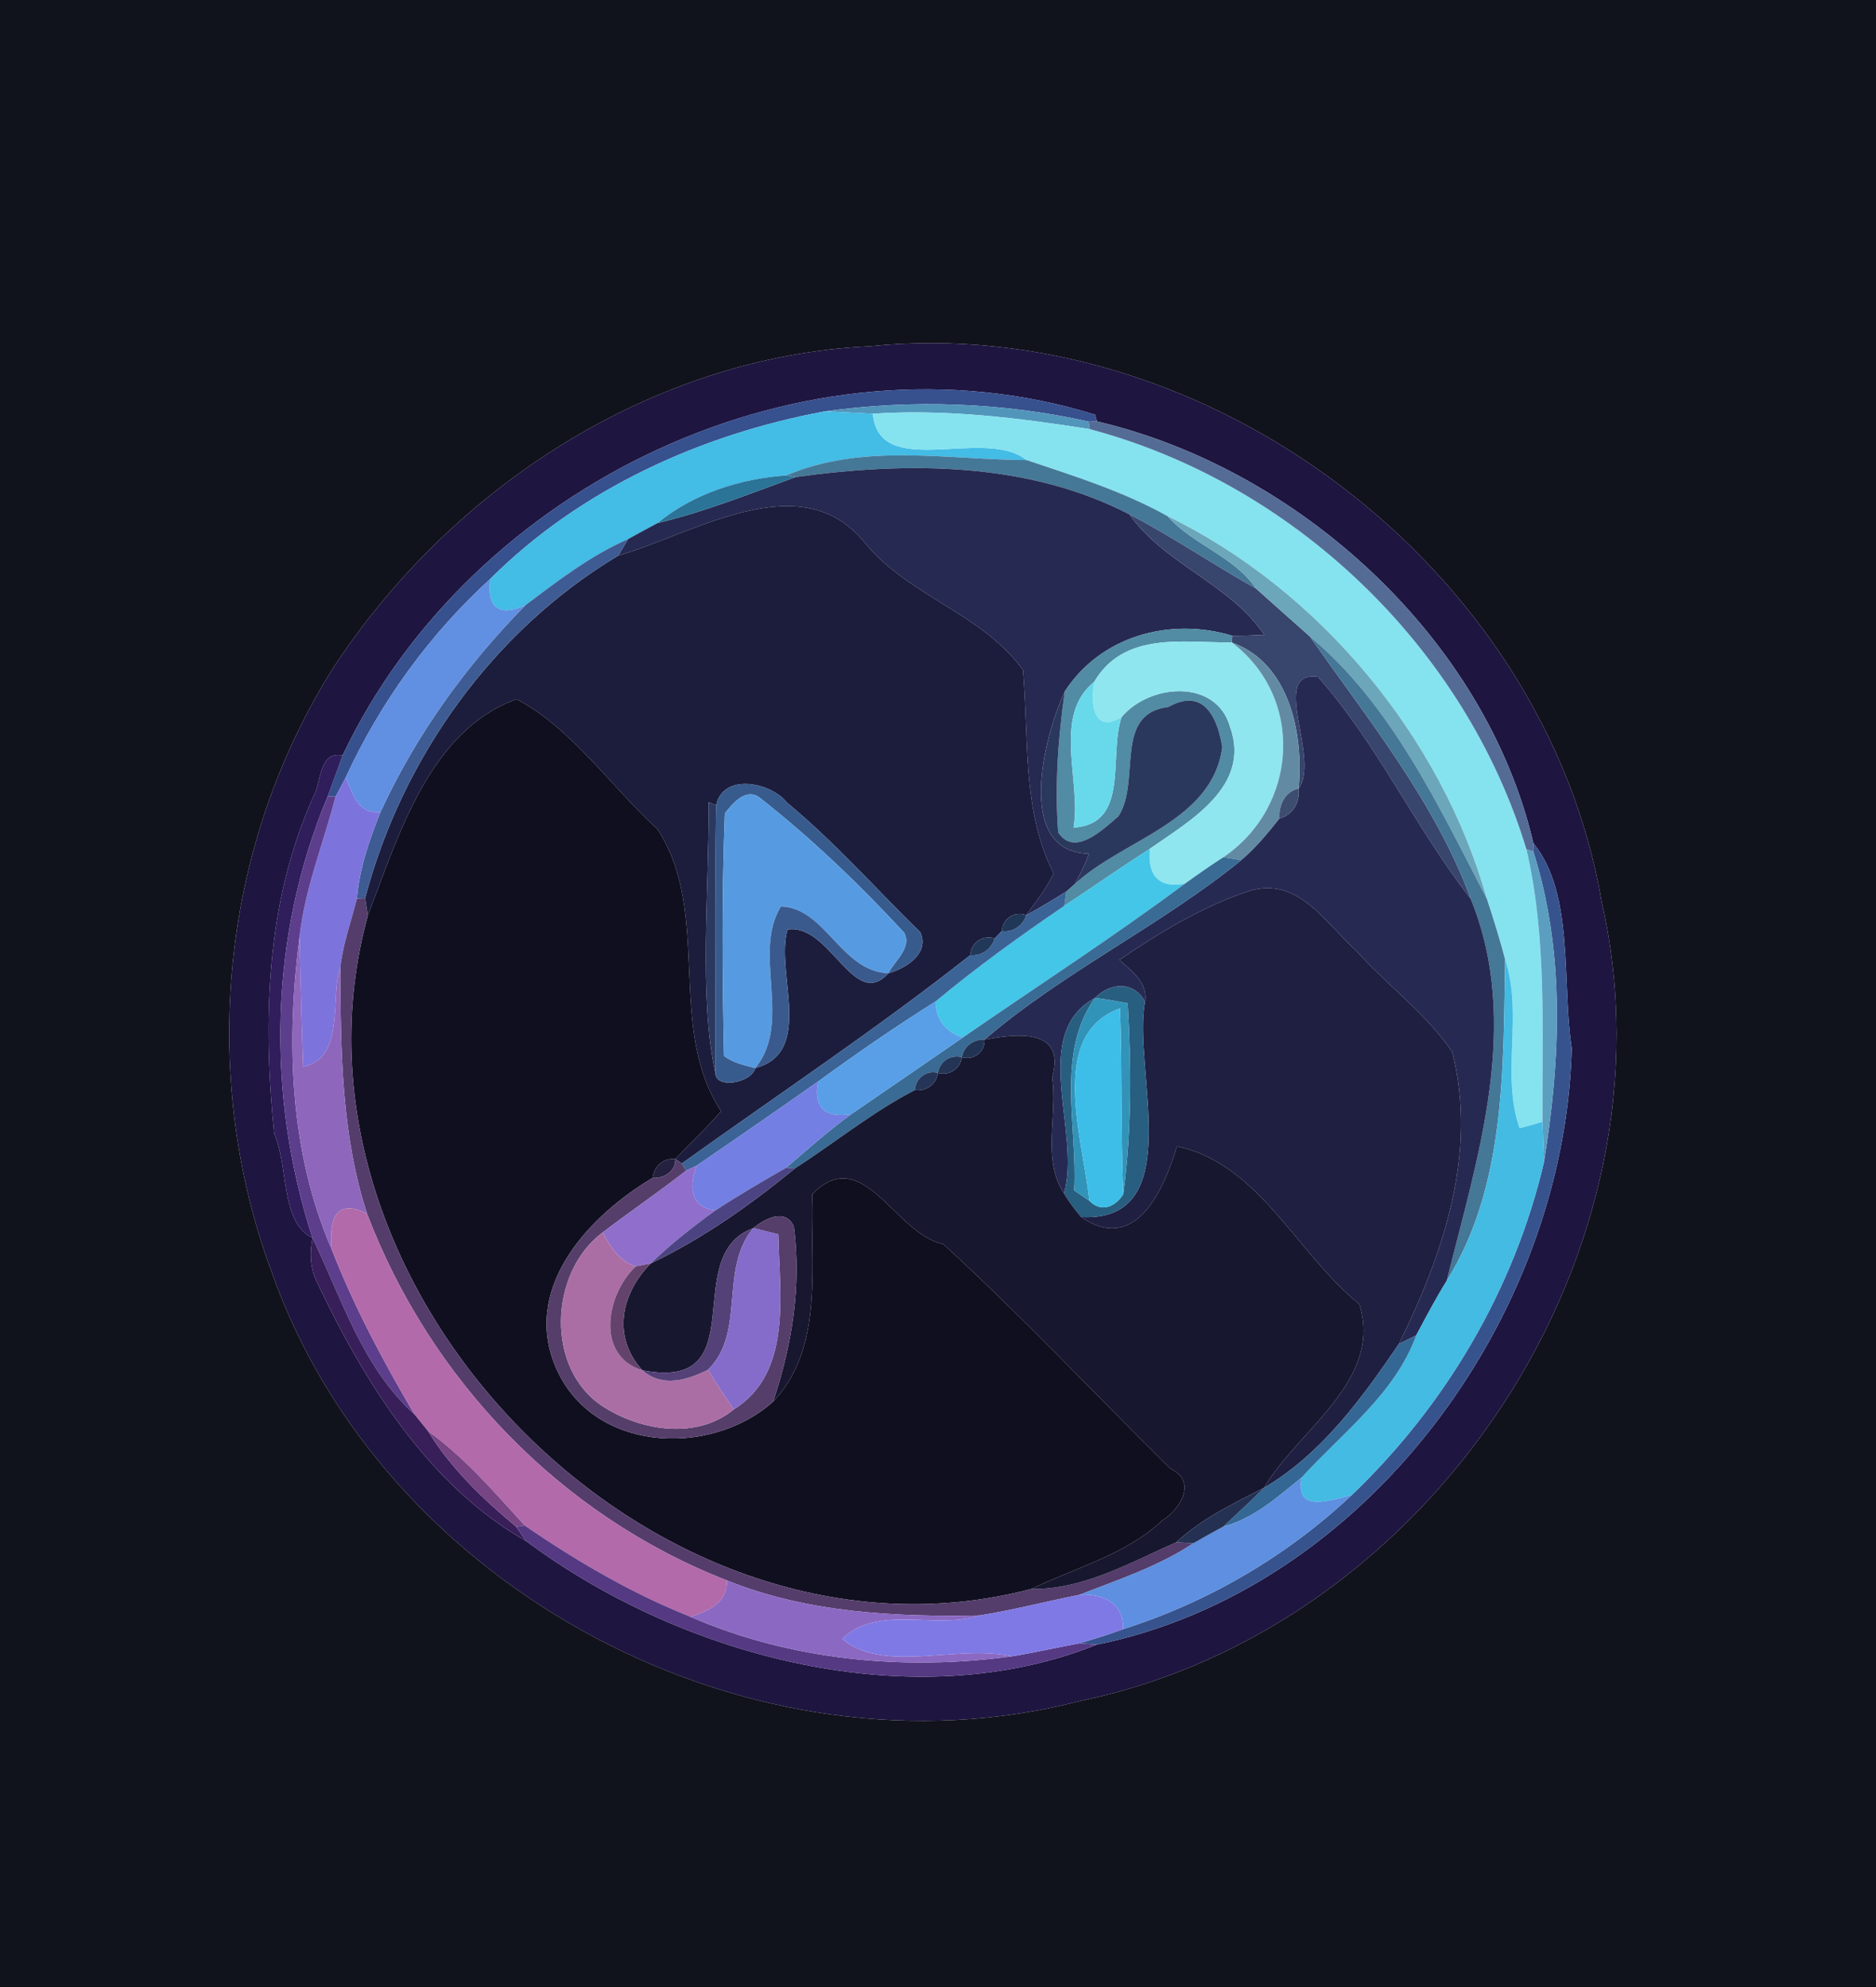 <?xml version="1.0" encoding="UTF-8" ?>
<!DOCTYPE svg PUBLIC "-//W3C//DTD SVG 1.1//EN" "http://www.w3.org/Graphics/SVG/1.1/DTD/svg11.dtd">
<svg width="236pt" height="250pt" viewBox="0 0 236 250" version="1.1" xmlns="http://www.w3.org/2000/svg">
<g id="#11131cff">
<path fill="#11131c" opacity="1.00" d=" M 0.00 0.00 L 236.00 0.00 L 236.00 250.00 L 0.00 250.00 L 0.00 0.00 M 109.41 43.56 C 82.03 44.85 56.77 61.36 41.96 83.97 C 27.79 106.35 24.96 135.05 34.13 159.90 C 48.19 200.02 94.73 224.71 135.94 213.97 C 179.92 204.89 211.54 157.53 201.48 113.40 C 194.26 71.37 151.77 39.25 109.41 43.56 Z" />
</g>
<g id="#1e1540ff">
<path fill="#1e1540" opacity="1.00" d=" M 109.41 43.56 C 151.77 39.25 194.26 71.37 201.48 113.40 C 211.54 157.53 179.92 204.89 135.94 213.97 C 94.73 224.71 48.19 200.02 34.13 159.90 C 24.96 135.05 27.79 106.35 41.96 83.97 C 56.77 61.36 82.03 44.85 109.41 43.56 M 43.10 95.03 C 40.07 94.43 40.46 98.48 39.37 100.34 C 33.45 113.56 33.04 128.38 34.49 142.60 C 36.35 146.79 35.22 153.70 39.31 155.74 C 38.95 157.55 39.00 159.43 39.80 161.13 C 45.76 173.77 53.88 186.90 66.21 193.89 C 86.18 208.74 115.14 216.05 137.95 206.91 C 171.69 200.04 196.82 165.93 197.73 131.89 C 196.44 123.78 198.12 112.45 192.90 106.08 C 186.86 80.29 163.40 58.96 137.99 53.01 L 137.77 52.17 C 101.19 40.80 59.30 60.87 43.10 95.03 Z" />
</g>
<g id="#37508eff">
<path fill="#37508e" opacity="1.00" d=" M 43.10 95.03 C 59.30 60.87 101.19 40.80 137.77 52.17 L 137.99 53.01 L 136.96 53.04 C 126.09 50.61 114.79 50.22 103.76 51.75 C 88.18 54.65 72.99 61.53 61.68 72.82 C 54.03 79.80 47.82 88.39 43.50 97.79 C 43.08 98.61 42.65 99.42 42.21 100.23 L 41.22 100.19 C 41.84 98.47 42.49 96.75 43.10 95.03 Z" />
</g>
<g id="#5295bbff">
<path fill="#5295bb" opacity="1.00" d=" M 103.76 51.75 C 114.79 50.22 126.09 50.61 136.96 53.04 L 137.10 53.99 C 128.06 52.57 118.98 51.44 109.80 52.05 C 107.78 51.95 105.77 51.83 103.76 51.75 Z" />
</g>
<g id="#43bce6ff">
<path fill="#43bce6" opacity="1.00" d=" M 61.68 72.82 C 72.99 61.53 88.18 54.65 103.76 51.75 C 105.77 51.83 107.78 51.95 109.80 52.05 C 110.61 60.54 123.80 53.62 129.15 57.88 C 119.07 57.82 108.52 55.70 98.92 59.81 C 93.13 60.21 87.22 62.10 82.71 65.81 C 81.47 66.46 80.24 67.15 79.01 67.82 C 74.30 69.88 70.20 73.05 66.11 76.12 C 62.85 77.64 61.18 76.50 61.68 72.82 Z" />
</g>
<g id="#85e3efff">
<path fill="#85e3ef" opacity="1.00" d=" M 109.80 52.05 C 118.98 51.44 128.06 52.57 137.10 53.99 C 162.75 60.80 184.30 81.40 192.02 106.84 C 194.64 118.09 193.97 129.66 194.04 141.11 C 193.09 141.43 192.13 141.70 191.16 141.93 C 188.79 135.13 191.64 127.61 189.34 120.71 C 188.67 118.15 187.88 115.61 187.05 113.09 C 181.29 92.68 165.98 74.24 146.87 64.93 C 141.28 61.81 135.18 59.91 129.15 57.88 C 123.80 53.62 110.61 60.54 109.80 52.05 Z" />
</g>
<g id="#546b95ff">
<path fill="#546b95" opacity="1.00" d=" M 136.96 53.04 L 137.99 53.01 C 163.40 58.96 186.86 80.29 192.90 106.08 L 192.89 107.14 L 192.02 106.84 C 184.30 81.40 162.75 60.80 137.10 53.99 L 136.96 53.04 Z" />
</g>
<g id="#457897ff">
<path fill="#457897" opacity="1.00" d=" M 98.92 59.81 C 108.52 55.70 119.07 57.82 129.15 57.88 C 135.18 59.91 141.28 61.81 146.87 64.93 C 150.11 68.56 155.24 69.96 158.03 74.06 C 152.64 71.06 147.55 67.55 142.09 64.72 C 129.26 58.07 114.08 58.07 100.08 60.02 L 98.92 59.81 Z" />
</g>
<g id="#262951ff">
<path fill="#262951" opacity="1.00" d=" M 100.08 60.02 C 114.08 58.07 129.26 58.07 142.09 64.72 C 146.50 70.98 154.70 73.42 159.05 79.87 C 157.71 79.94 156.37 79.98 155.03 79.98 C 147.25 77.63 138.54 79.94 133.95 86.98 C 131.43 92.36 127.49 107.20 136.99 107.40 C 136.53 108.72 135.88 109.95 135.24 111.19 C 134.97 111.43 134.42 111.91 134.15 112.15 C 132.49 113.18 130.82 114.20 129.11 115.13 C 130.31 113.42 131.65 111.78 132.55 109.88 C 128.55 102.00 129.44 92.83 128.69 84.29 C 123.53 77.13 114.27 75.03 108.77 68.24 C 100.69 58.40 87.50 67.10 77.78 69.89 C 78.08 69.37 78.70 68.34 79.01 67.82 C 80.24 67.15 81.47 66.46 82.71 65.81 C 88.65 64.39 94.34 62.11 100.08 60.02 Z" />
</g>
<g id="#2b7397ff">
<path fill="#2b7397" opacity="1.00" d=" M 82.71 65.81 C 87.22 62.10 93.13 60.21 98.92 59.81 L 100.08 60.02 C 94.34 62.11 88.65 64.39 82.71 65.81 Z" />
</g>
<g id="#1c1d3dff">
<path fill="#1c1d3d" opacity="1.00" d=" M 77.78 69.89 C 87.50 67.10 100.69 58.40 108.77 68.24 C 114.27 75.03 123.53 77.13 128.69 84.29 C 129.44 92.83 128.55 102.00 132.55 109.88 C 131.65 111.78 130.31 113.42 129.11 115.13 C 127.62 114.56 126.16 115.57 126.02 117.12 C 125.80 117.36 125.36 117.84 125.14 118.07 C 123.64 117.58 122.14 118.57 122.06 120.16 C 110.34 129.41 97.90 137.68 85.77 146.37 L 84.95 145.81 C 86.87 143.80 88.89 141.89 90.71 139.79 C 83.76 129.18 89.62 114.84 82.69 104.29 C 76.83 98.93 71.93 91.63 65.00 87.96 C 54.03 91.86 50.08 105.24 46.27 115.21 C 46.19 114.65 46.02 113.54 45.93 112.99 C 50.60 95.30 62.03 79.33 77.78 69.89 M 90.09 101.30 L 89.15 100.93 C 89.22 112.06 87.88 125.53 90.00 135.00 C 90.00 137.00 94.45 136.30 95.02 134.37 C 102.54 132.35 97.48 122.28 99.08 116.93 C 104.45 116.14 107.41 127.23 111.75 122.44 C 113.93 121.85 117.00 119.95 115.77 117.28 C 110.21 111.84 105.03 105.95 99.03 101.00 C 96.98 98.40 90.98 97.19 90.09 101.30 Z" />
</g>
<g id="#38456dff">
<path fill="#38456d" opacity="1.00" d=" M 142.09 64.72 C 147.55 67.55 152.64 71.06 158.03 74.06 C 160.26 76.07 162.52 78.06 164.77 80.06 C 172.15 90.60 180.53 100.88 185.02 113.08 C 178.05 104.15 173.33 93.66 165.80 85.15 C 159.59 84.29 166.16 95.43 163.36 99.20 C 164.02 92.38 162.23 83.40 154.97 80.83 L 155.03 79.98 C 156.37 79.98 157.71 79.94 159.05 79.87 C 154.70 73.42 146.50 70.98 142.09 64.72 Z" />
</g>
<g id="#6ba6baff">
<path fill="#6ba6ba" opacity="1.00" d=" M 146.87 64.93 C 165.98 74.24 181.29 92.68 187.05 113.09 C 180.98 101.38 175.03 88.61 164.77 80.06 C 162.52 78.06 160.26 76.07 158.03 74.06 C 155.24 69.96 150.11 68.56 146.87 64.93 Z" />
</g>
<g id="#3e5c93ff">
<path fill="#3e5c93" opacity="1.00" d=" M 66.11 76.12 C 70.20 73.05 74.30 69.88 79.01 67.82 C 78.70 68.34 78.08 69.37 77.78 69.89 C 62.03 79.33 50.60 95.30 45.93 112.99 L 44.90 113.05 C 45.21 109.26 46.46 105.65 47.87 102.15 C 52.33 92.44 58.63 83.73 66.11 76.12 Z" />
</g>
<g id="#618fe2ff">
<path fill="#618fe2" opacity="1.00" d=" M 43.50 97.79 C 47.82 88.39 54.03 79.80 61.68 72.82 C 61.18 76.50 62.85 77.64 66.11 76.12 C 58.63 83.73 52.33 92.44 47.87 102.15 C 45.08 102.49 44.35 99.88 43.50 97.79 Z" />
</g>
<g id="#518ba4ff">
<path fill="#518ba4" opacity="1.00" d=" M 133.95 86.98 C 138.54 79.94 147.25 77.63 155.03 79.98 L 154.97 80.83 C 148.73 80.84 141.41 79.44 137.65 85.77 C 132.32 90.09 136.07 98.30 135.05 104.12 C 142.21 103.66 139.41 95.04 141.11 90.19 C 144.63 86.01 152.97 85.35 154.72 91.39 C 157.47 98.93 149.64 103.28 144.66 106.77 C 141.03 109.10 137.49 111.57 133.90 113.95 C 133.96 113.50 134.08 112.60 134.15 112.15 C 134.42 111.91 134.97 111.43 135.24 111.19 C 141.28 105.59 152.52 103.39 153.76 94.00 C 153.27 90.88 151.72 86.27 146.98 88.94 C 140.00 89.77 143.57 98.30 140.70 102.68 C 138.79 104.32 135.17 107.88 133.12 104.71 C 132.68 98.78 133.11 92.84 133.95 86.98 Z" />
</g>
<g id="#457796ff">
<path fill="#457796" opacity="1.00" d=" M 164.77 80.06 C 175.03 88.61 180.98 101.38 187.05 113.09 C 187.88 115.61 188.67 118.15 189.34 120.71 C 189.10 134.25 189.45 149.18 182.00 161.12 C 185.85 145.61 191.44 128.86 185.02 113.08 C 180.53 100.88 172.15 90.60 164.77 80.06 Z" />
</g>
<g id="#8fe6eeff">
<path fill="#8fe6ee" opacity="1.00" d=" M 137.65 85.77 C 141.41 79.44 148.73 80.84 154.97 80.83 C 164.19 87.83 163.27 101.50 153.90 107.84 C 152.25 108.90 150.65 110.03 149.06 111.17 C 145.70 111.81 144.31 110.03 144.66 106.77 C 149.64 103.28 157.47 98.93 154.72 91.39 C 152.97 85.35 144.63 86.01 141.11 90.19 C 137.57 92.42 137.14 88.48 137.65 85.77 Z" />
</g>
<g id="#628ba3ff">
<path fill="#628ba3" opacity="1.00" d=" M 154.97 80.83 C 162.23 83.40 164.02 92.38 163.36 99.20 C 161.64 99.58 160.83 101.32 160.96 102.96 C 159.49 104.82 157.97 106.68 156.15 108.21 C 155.59 108.12 154.46 107.93 153.90 107.84 C 163.27 101.50 164.19 87.83 154.97 80.83 Z" />
</g>
<g id="#262a53ff">
<path fill="#262a53" opacity="1.00" d=" M 163.36 99.20 C 166.16 95.43 159.59 84.29 165.80 85.15 C 173.33 93.66 178.05 104.15 185.02 113.08 C 191.44 128.86 185.85 145.61 182.00 161.12 C 180.61 163.35 179.40 165.67 178.16 167.99 C 177.61 168.26 176.52 168.80 175.98 169.07 C 181.54 157.79 185.96 144.95 182.67 132.30 C 179.34 127.44 174.43 123.88 170.51 119.50 C 166.66 116.05 163.32 110.21 157.12 112.09 C 151.28 114.04 145.87 117.31 140.82 120.76 C 142.40 122.22 144.40 123.57 144.05 126.03 C 142.63 123.39 139.70 123.59 137.76 125.54 C 129.39 130.08 136.08 142.55 133.85 150.14 C 131.01 145.78 133.09 140.41 132.36 135.57 C 134.21 129.06 127.39 130.15 123.85 130.79 C 133.86 122.20 145.95 116.50 156.15 108.21 C 157.97 106.68 159.49 104.82 160.96 102.96 C 162.67 102.49 163.57 100.91 163.36 99.20 Z" />
</g>
<g id="#67d9eaff">
<path fill="#67d9ea" opacity="1.00" d=" M 135.05 104.12 C 136.07 98.30 132.32 90.09 137.65 85.77 C 137.14 88.48 137.57 92.42 141.11 90.19 C 139.41 95.04 142.21 103.66 135.05 104.12 Z" />
</g>
<g id="#2b385dff">
<path fill="#2b385d" opacity="1.00" d=" M 136.99 107.40 C 127.49 107.20 131.43 92.36 133.95 86.98 C 133.11 92.84 132.68 98.78 133.12 104.71 C 135.17 107.88 138.79 104.32 140.70 102.68 C 143.57 98.30 140.00 89.77 146.98 88.94 C 151.72 86.27 153.27 90.88 153.76 94.00 C 152.52 103.39 141.28 105.59 135.24 111.19 C 135.88 109.95 136.53 108.72 136.99 107.40 Z" />
</g>
<g id="#100f1fff">
<path fill="#100f1f" opacity="1.00" d=" M 46.27 115.21 C 50.08 105.24 54.03 91.86 65.00 87.96 C 71.93 91.63 76.83 98.93 82.69 104.29 C 89.62 114.84 83.76 129.18 90.71 139.79 C 88.89 141.89 86.87 143.80 84.95 145.81 C 83.46 145.64 82.27 146.73 82.11 148.18 C 74.28 152.82 65.98 161.57 69.65 171.36 C 73.93 182.72 89.20 183.53 97.26 176.33 C 103.79 169.46 101.87 158.88 102.19 150.22 C 108.60 143.71 112.58 155.30 118.65 156.50 C 128.52 165.54 137.70 175.35 147.23 184.76 C 150.64 186.33 148.49 189.87 146.25 191.25 C 141.63 195.60 135.33 197.19 129.76 199.89 C 82.59 212.32 33.40 162.04 46.27 115.21 Z" />
</g>
<g id="#2f1d5cff">
<path fill="#2f1d5c" opacity="1.00" d=" M 39.37 100.34 C 40.46 98.48 40.07 94.43 43.10 95.03 C 42.49 96.75 41.84 98.47 41.22 100.19 C 33.85 117.76 33.45 137.69 39.31 155.74 C 35.22 153.70 36.35 146.79 34.49 142.60 C 33.04 128.38 33.45 113.56 39.37 100.34 Z" />
</g>
<g id="#7d73ddff">
<path fill="#7d73dd" opacity="1.00" d=" M 42.21 100.23 C 42.65 99.42 43.08 98.61 43.50 97.79 C 44.35 99.88 45.08 102.49 47.87 102.15 C 46.46 105.65 45.21 109.26 44.90 113.05 C 44.17 115.94 43.13 118.78 42.81 121.77 C 41.50 125.36 43.48 133.13 38.13 134.20 C 37.94 128.72 37.79 123.24 37.69 117.76 C 38.38 111.74 40.69 106.07 42.21 100.23 Z" />
</g>
<g id="#385b8dff">
<path fill="#385b8d" opacity="1.00" d=" M 90.09 101.30 C 90.98 97.19 96.98 98.40 99.03 101.00 C 105.03 105.95 110.21 111.84 115.77 117.28 C 117.00 119.95 113.93 121.85 111.75 122.44 C 112.53 120.86 114.74 119.27 113.74 117.33 C 108.11 111.25 102.10 105.48 95.58 100.36 C 93.87 99.05 92.17 101.05 91.19 102.32 C 90.79 112.48 90.86 122.66 91.08 132.83 C 92.22 133.73 93.66 133.99 95.02 134.37 C 94.45 136.30 90.00 137.00 90.00 135.00 C 90.03 123.77 89.89 112.53 90.09 101.30 Z" />
</g>
<g id="#3d4d70ff">
<path fill="#3d4d70" opacity="1.00" d=" M 160.96 102.96 C 160.83 101.32 161.64 99.58 163.36 99.20 C 163.57 100.91 162.67 102.49 160.96 102.96 Z" />
</g>
<g id="#5d3e8cff">
<path fill="#5d3e8c" opacity="1.00" d=" M 41.22 100.19 L 42.21 100.23 C 40.69 106.07 38.38 111.74 37.69 117.76 C 35.97 130.99 36.38 144.78 41.74 157.20 C 44.56 164.42 48.21 171.26 52.14 177.93 C 45.59 172.03 43.04 163.43 39.31 155.74 C 33.45 137.69 33.85 117.76 41.22 100.19 Z" />
</g>
<g id="#569be2ff">
<path fill="#569be2" opacity="1.00" d=" M 91.19 102.32 C 92.17 101.05 93.87 99.05 95.58 100.36 C 102.10 105.48 108.11 111.25 113.74 117.33 C 114.74 119.27 112.53 120.86 111.75 122.44 C 105.76 122.18 103.85 114.20 98.24 114.04 C 94.60 119.90 99.74 128.56 95.02 134.37 C 93.66 133.99 92.22 133.73 91.08 132.83 C 90.86 122.66 90.79 112.48 91.19 102.32 Z" />
</g>
<g id="#2b3860ff">
<path fill="#2b3860" opacity="1.00" d=" M 89.15 100.93 L 90.09 101.30 C 89.89 112.53 90.03 123.77 90.00 135.00 C 87.88 125.53 89.22 112.06 89.15 100.93 Z" />
</g>
<g id="#37538dff">
<path fill="#37538d" opacity="1.00" d=" M 192.90 106.08 C 198.12 112.45 196.44 123.78 197.73 131.89 C 196.82 165.93 171.69 200.04 137.95 206.91 C 137.41 206.87 136.31 206.79 135.77 206.74 C 137.61 206.19 139.46 205.64 141.27 204.96 C 151.97 201.56 161.88 195.77 170.05 188.08 C 181.87 176.79 190.48 162.17 194.22 146.24 C 196.33 133.30 196.90 119.77 192.89 107.14 L 192.90 106.08 Z" />
</g>
<g id="#44c6e8ff">
<path fill="#44c6e8" opacity="1.00" d=" M 133.90 113.95 C 137.49 111.57 141.03 109.10 144.66 106.77 C 144.31 110.03 145.70 111.81 149.06 111.17 C 139.97 117.93 130.46 124.08 121.14 130.51 C 119.00 129.89 117.70 128.21 117.70 125.98 C 122.88 121.67 128.34 117.73 133.90 113.95 Z" />
</g>
<g id="#5b9ebfff">
<path fill="#5b9ebf" opacity="1.00" d=" M 192.02 106.84 L 192.89 107.14 C 196.90 119.77 196.33 133.30 194.22 146.24 C 194.17 144.53 194.09 142.82 194.04 141.11 C 193.97 129.66 194.64 118.09 192.02 106.84 Z" />
</g>
<g id="#396b94ff">
<path fill="#396b94" opacity="1.00" d=" M 149.06 111.17 C 150.65 110.03 152.25 108.90 153.90 107.84 C 154.46 107.93 155.59 108.12 156.15 108.21 C 145.95 116.50 133.86 122.20 123.85 130.79 C 122.46 130.73 121.26 131.61 121.00 133.00 C 119.58 132.63 118.21 133.53 117.99 134.98 C 116.51 134.58 115.19 135.66 115.08 137.14 C 109.73 139.91 105.04 143.75 99.99 147.00 L 98.92 146.89 C 101.59 144.59 104.23 142.25 107.08 140.17 C 111.77 136.96 116.45 133.74 121.14 130.51 C 130.46 124.08 139.97 117.93 149.06 111.17 Z" />
</g>
<g id="#3b6396ff">
<path fill="#3b6396" opacity="1.00" d=" M 129.11 115.13 C 130.82 114.20 132.49 113.18 134.15 112.15 C 134.08 112.60 133.96 113.50 133.90 113.95 C 128.34 117.73 122.88 121.67 117.70 125.98 C 112.66 129.15 107.75 132.54 102.94 136.04 C 97.86 139.61 92.76 143.14 87.64 146.64 C 87.31 146.79 86.66 147.10 86.33 147.26 L 85.77 146.37 C 97.90 137.68 110.34 129.41 122.06 120.16 C 123.50 120.30 124.69 119.41 125.14 118.07 C 125.36 117.84 125.80 117.36 126.02 117.12 C 127.44 117.33 128.67 116.46 129.11 115.13 Z" />
</g>
<g id="#1f1f42ff">
<path fill="#1f1f42" opacity="1.00" d=" M 140.82 120.76 C 145.87 117.31 151.28 114.04 157.12 112.09 C 163.32 110.21 166.66 116.05 170.51 119.50 C 174.43 123.88 179.34 127.44 182.67 132.30 C 185.96 144.95 181.54 157.79 175.98 169.07 C 171.32 175.92 166.28 182.88 159.02 187.17 C 163.16 180.00 174.06 173.69 171.00 164.06 C 163.15 157.75 158.41 146.39 148.06 144.21 C 146.49 149.40 142.98 157.88 136.01 153.11 C 149.62 153.83 142.39 134.13 144.05 126.03 C 144.40 123.57 142.40 122.22 140.82 120.76 Z" />
</g>
<g id="#543d6bff">
<path fill="#543d6b" opacity="1.00" d=" M 44.90 113.05 L 45.93 112.99 C 46.02 113.54 46.19 114.65 46.27 115.21 C 33.40 162.04 82.59 212.32 129.76 199.89 C 136.24 200.00 142.19 196.58 147.97 194.02 C 148.51 194.05 149.58 194.12 150.12 194.15 C 145.74 197.07 140.68 198.72 135.81 200.63 C 131.61 201.47 127.45 202.55 123.23 203.23 C 112.49 203.43 101.50 202.88 91.44 198.82 C 70.55 190.68 54.11 173.55 46.17 152.68 C 42.93 142.68 42.86 132.17 42.81 121.77 C 43.13 118.78 44.17 115.94 44.90 113.05 Z" />
</g>
<g id="#3a5a8dff">
<path fill="#3a5a8d" opacity="1.00" d=" M 98.24 114.04 C 103.85 114.20 105.76 122.18 111.75 122.44 C 107.41 127.23 104.45 116.14 99.08 116.93 C 97.48 122.28 102.54 132.35 95.02 134.37 C 99.74 128.56 94.60 119.90 98.24 114.04 Z" />
</g>
<g id="#203758ff">
<path fill="#203758" opacity="1.00" d=" M 126.02 117.12 C 126.16 115.57 127.62 114.56 129.11 115.13 C 128.67 116.46 127.44 117.33 126.02 117.12 Z" />
</g>
<g id="#8e67bcff">
<path fill="#8e67bc" opacity="1.00" d=" M 41.74 157.20 C 36.38 144.78 35.97 130.99 37.69 117.76 C 37.79 123.24 37.94 128.72 38.13 134.20 C 43.48 133.13 41.50 125.36 42.81 121.77 C 42.86 132.17 42.93 142.68 46.17 152.68 C 42.15 150.68 41.36 153.52 41.74 157.20 Z" />
</g>
<g id="#213859ff">
<path fill="#213859" opacity="1.00" d=" M 122.06 120.16 C 122.14 118.57 123.64 117.58 125.14 118.07 C 124.69 119.41 123.50 120.30 122.06 120.16 Z" />
</g>
<g id="#43bbe3ff">
<path fill="#43bbe3" opacity="1.00" d=" M 189.34 120.71 C 191.64 127.61 188.79 135.13 191.16 141.93 C 192.13 141.70 193.09 141.43 194.04 141.11 C 194.09 142.82 194.17 144.53 194.22 146.24 C 190.48 162.17 181.87 176.79 170.05 188.08 C 167.37 188.74 162.87 190.43 163.74 185.88 C 168.86 180.25 175.48 175.37 178.16 167.99 C 179.40 165.67 180.61 163.35 182.00 161.12 C 189.45 149.18 189.10 134.25 189.34 120.71 Z" />
</g>
<g id="#285e80ff">
<path fill="#285e80" opacity="1.00" d=" M 137.76 125.54 C 139.70 123.59 142.63 123.39 144.05 126.03 C 142.39 134.13 149.62 153.83 136.01 153.11 C 135.22 152.17 134.47 151.19 133.85 150.14 C 136.08 142.55 129.39 130.08 137.76 125.54 C 132.76 132.46 135.59 141.84 135.13 149.75 C 135.60 150.07 136.55 150.72 137.03 151.04 C 138.50 152.59 140.27 151.86 141.31 150.24 C 142.36 142.30 142.33 134.20 141.86 126.21 C 140.50 125.95 139.14 125.72 137.76 125.54 Z" />
</g>
<g id="#589fe7ff">
<path fill="#589fe7" opacity="1.00" d=" M 102.94 136.04 C 107.75 132.54 112.66 129.15 117.70 125.98 C 117.70 128.21 119.00 129.89 121.14 130.51 C 116.45 133.74 111.77 136.96 107.08 140.17 C 103.85 140.71 102.24 139.32 102.94 136.04 Z" />
</g>
<g id="#3293b8ff">
<path fill="#3293b8" opacity="1.00" d=" M 137.76 125.54 C 139.14 125.72 140.50 125.95 141.86 126.21 C 142.33 134.20 142.36 142.30 141.31 150.24 C 140.97 142.45 141.16 134.65 140.90 126.86 C 131.71 130.19 136.27 143.29 137.03 151.04 C 136.55 150.72 135.60 150.07 135.13 149.75 C 135.59 141.84 132.76 132.46 137.76 125.54 Z" />
</g>
<g id="#3cbee8ff">
<path fill="#3cbee8" opacity="1.00" d=" M 137.03 151.04 C 136.27 143.29 131.71 130.19 140.90 126.86 C 141.16 134.65 140.97 142.45 141.31 150.24 C 140.27 151.86 138.50 152.59 137.03 151.04 Z" />
</g>
<g id="#171730ff">
<path fill="#171730" opacity="1.00" d=" M 123.85 130.79 C 127.39 130.15 134.21 129.06 132.36 135.57 C 133.09 140.41 131.01 145.78 133.85 150.14 C 134.47 151.19 135.22 152.17 136.01 153.11 C 142.98 157.88 146.49 149.40 148.06 144.21 C 158.41 146.39 163.15 157.75 171.00 164.06 C 174.06 173.69 163.16 180.00 159.02 187.17 C 155.16 189.14 151.19 191.04 147.97 194.02 C 142.19 196.58 136.24 200.00 129.76 199.89 C 135.33 197.19 141.63 195.60 146.25 191.25 C 148.49 189.87 150.64 186.33 147.23 184.76 C 137.70 175.35 128.52 165.54 118.65 156.50 C 112.58 155.30 108.60 143.71 102.19 150.22 C 101.87 158.88 103.79 169.46 97.26 176.33 C 99.63 169.23 100.85 161.81 99.87 154.30 C 98.81 151.93 96.20 153.32 94.77 154.50 C 85.30 157.93 95.17 175.12 80.82 172.39 C 76.98 168.21 78.11 162.73 81.87 158.94 C 88.43 155.81 94.38 151.59 99.99 147.00 C 105.04 143.75 109.73 139.91 115.08 137.14 C 116.49 137.31 117.82 136.44 117.99 134.98 C 119.41 135.38 120.80 134.46 121.00 133.00 C 122.47 133.43 123.96 132.36 123.85 130.79 Z" />
</g>
<g id="#223454ff">
<path fill="#223454" opacity="1.00" d=" M 121.00 133.00 C 121.26 131.61 122.46 130.73 123.85 130.79 C 123.96 132.36 122.47 133.43 121.00 133.00 Z" />
</g>
<g id="#233456ff">
<path fill="#233456" opacity="1.00" d=" M 117.99 134.98 C 118.21 133.53 119.58 132.63 121.00 133.00 C 120.80 134.46 119.41 135.38 117.99 134.98 Z" />
</g>
<g id="#253558ff">
<path fill="#253558" opacity="1.00" d=" M 115.08 137.14 C 115.19 135.66 116.51 134.58 117.99 134.98 C 117.82 136.44 116.49 137.31 115.08 137.14 Z" />
</g>
<g id="#737fe2ff">
<path fill="#737fe2" opacity="1.00" d=" M 87.64 146.64 C 92.76 143.14 97.86 139.61 102.94 136.04 C 102.24 139.32 103.85 140.71 107.08 140.17 C 104.23 142.25 101.59 144.59 98.92 146.89 C 95.90 148.62 92.90 150.38 89.98 152.28 C 86.71 151.82 86.73 149.23 87.64 146.64 Z" />
</g>
<g id="#24203fff">
<path fill="#24203f" opacity="1.00" d=" M 82.11 148.18 C 82.27 146.73 83.46 145.64 84.95 145.81 C 85.01 147.37 83.52 148.27 82.11 148.18 Z" />
</g>
<g id="#563e6bff">
<path fill="#563e6b" opacity="1.00" d=" M 84.95 145.81 L 85.77 146.37 L 86.33 147.26 C 82.89 149.94 79.29 152.40 75.82 155.04 C 69.08 160.03 68.52 172.34 75.98 177.02 C 80.71 180.02 87.67 181.13 92.31 177.31 C 99.75 172.69 98.04 162.68 97.91 155.29 C 97.13 155.09 95.56 154.70 94.77 154.50 C 96.20 153.32 98.81 151.93 99.87 154.30 C 100.85 161.81 99.63 169.23 97.26 176.33 C 89.20 183.53 73.93 182.72 69.65 171.36 C 65.98 161.57 74.28 152.82 82.11 148.18 C 83.52 148.27 85.01 147.37 84.95 145.81 Z" />
</g>
<g id="#8f6fcbff">
<path fill="#8f6fcb" opacity="1.00" d=" M 86.33 147.26 C 86.66 147.10 87.31 146.79 87.64 146.64 C 86.73 149.23 86.71 151.82 89.98 152.28 C 87.15 154.34 84.38 156.50 81.87 158.94 C 81.39 159.03 80.44 159.23 79.97 159.32 C 77.91 158.67 76.77 156.84 75.82 155.04 C 79.29 152.40 82.89 149.94 86.33 147.26 Z" />
</g>
<g id="#4c4482ff">
<path fill="#4c4482" opacity="1.00" d=" M 89.98 152.28 C 92.90 150.38 95.90 148.62 98.92 146.89 L 99.99 147.00 C 94.38 151.59 88.43 155.81 81.87 158.94 C 84.38 156.50 87.15 154.34 89.98 152.28 Z" />
</g>
<g id="#b36aaaff">
<path fill="#b36aaa" opacity="1.00" d=" M 41.74 157.20 C 41.36 153.52 42.15 150.68 46.17 152.68 C 54.11 173.55 70.55 190.68 91.44 198.82 C 91.51 201.64 89.17 202.66 86.86 203.40 C 79.45 200.45 72.56 196.40 66.00 191.91 C 62.19 187.73 58.47 183.36 53.85 180.05 C 53.28 179.34 52.71 178.64 52.14 177.93 C 48.21 171.26 44.56 164.42 41.74 157.20 Z" />
</g>
<g id="#aa6ea5ff">
<path fill="#aa6ea5" opacity="1.00" d=" M 75.98 177.02 C 68.52 172.34 69.08 160.03 75.82 155.04 C 76.77 156.84 77.91 158.67 79.97 159.32 C 76.24 162.85 74.89 170.59 80.82 172.39 C 83.34 174.59 86.40 173.63 89.08 172.31 C 90.09 174.02 91.19 175.67 92.31 177.31 C 87.67 181.13 80.71 180.02 75.98 177.02 Z" />
</g>
<g id="#544177ff">
<path fill="#544177" opacity="1.00" d=" M 80.82 172.39 C 95.17 175.12 85.30 157.93 94.77 154.50 C 90.44 159.60 93.86 167.60 89.08 172.31 C 86.40 173.63 83.34 174.59 80.82 172.39 Z" />
</g>
<g id="#856ccbff">
<path fill="#856ccb" opacity="1.00" d=" M 94.77 154.50 C 95.56 154.70 97.13 155.09 97.91 155.29 C 98.04 162.68 99.75 172.69 92.31 177.31 C 91.19 175.67 90.09 174.02 89.08 172.31 C 93.86 167.60 90.44 159.60 94.77 154.50 Z" />
</g>
<g id="#381f5aff">
<path fill="#381f5a" opacity="1.00" d=" M 39.31 155.74 C 43.04 163.43 45.59 172.03 52.14 177.93 C 52.71 178.64 53.28 179.34 53.85 180.05 C 56.73 184.73 60.74 188.57 64.94 192.07 C 65.26 192.52 65.90 193.44 66.21 193.89 C 53.88 186.90 45.76 173.77 39.80 161.13 C 39.00 159.43 38.95 157.55 39.31 155.74 Z" />
</g>
<g id="#63436bff">
<path fill="#63436b" opacity="1.00" d=" M 79.97 159.32 C 80.44 159.23 81.39 159.03 81.87 158.94 C 78.11 162.73 76.98 168.21 80.82 172.39 C 74.89 170.59 76.24 162.85 79.97 159.32 Z" />
</g>
<g id="#346793ff">
<path fill="#346793" opacity="1.00" d=" M 175.98 169.07 C 176.52 168.80 177.61 168.26 178.16 167.99 C 175.48 175.37 168.86 180.25 163.74 185.88 C 160.72 188.31 157.75 191.03 153.90 192.04 C 155.61 190.42 157.36 188.84 159.02 187.17 C 166.28 182.88 171.32 175.92 175.98 169.07 Z" />
</g>
<g id="#774584ff">
<path fill="#774584" opacity="1.00" d=" M 53.85 180.05 C 58.47 183.36 62.19 187.73 66.00 191.91 L 64.94 192.07 C 60.74 188.57 56.73 184.73 53.85 180.05 Z" />
</g>
<g id="#5e8fe0ff">
<path fill="#5e8fe0" opacity="1.00" d=" M 153.90 192.04 C 157.75 191.03 160.72 188.31 163.74 185.88 C 162.87 190.43 167.37 188.74 170.05 188.08 C 161.88 195.77 151.97 201.56 141.27 204.96 C 141.44 201.65 138.70 200.44 135.81 200.63 C 140.68 198.72 145.74 197.07 150.12 194.15 C 151.37 193.43 152.63 192.72 153.90 192.04 Z" />
</g>
<g id="#243153ff">
<path fill="#243153" opacity="1.00" d=" M 147.97 194.02 C 151.19 191.04 155.16 189.14 159.02 187.17 C 157.36 188.84 155.61 190.42 153.90 192.04 C 152.63 192.72 151.37 193.43 150.12 194.15 C 149.58 194.12 148.51 194.05 147.97 194.02 Z" />
</g>
<g id="#553983ff">
<path fill="#553983" opacity="1.00" d=" M 64.94 192.07 L 66.00 191.91 C 72.56 196.40 79.45 200.45 86.86 203.40 C 99.47 208.88 113.74 210.22 127.30 208.37 C 130.14 207.91 132.94 207.26 135.77 206.74 C 136.31 206.79 137.41 206.87 137.95 206.91 C 115.14 216.05 86.18 208.74 66.21 193.89 C 65.90 193.44 65.26 192.52 64.94 192.07 Z" />
</g>
<g id="#8b69c2ff">
<path fill="#8b69c2" opacity="1.00" d=" M 91.44 198.82 C 101.50 202.88 112.49 203.43 123.23 203.23 C 117.75 205.07 110.41 201.80 105.96 206.18 C 111.22 210.60 120.39 206.82 127.30 208.37 C 113.74 210.22 99.47 208.88 86.86 203.40 C 89.17 202.66 91.51 201.64 91.44 198.82 Z" />
</g>
<g id="#7f79e5ff">
<path fill="#7f79e5" opacity="1.00" d=" M 123.23 203.23 C 127.45 202.55 131.61 201.47 135.81 200.63 C 138.70 200.44 141.44 201.65 141.27 204.96 C 139.46 205.64 137.61 206.19 135.77 206.74 C 132.94 207.26 130.14 207.91 127.30 208.37 C 120.39 206.82 111.22 210.60 105.96 206.18 C 110.41 201.80 117.75 205.07 123.23 203.23 Z" />
</g>
</svg>
